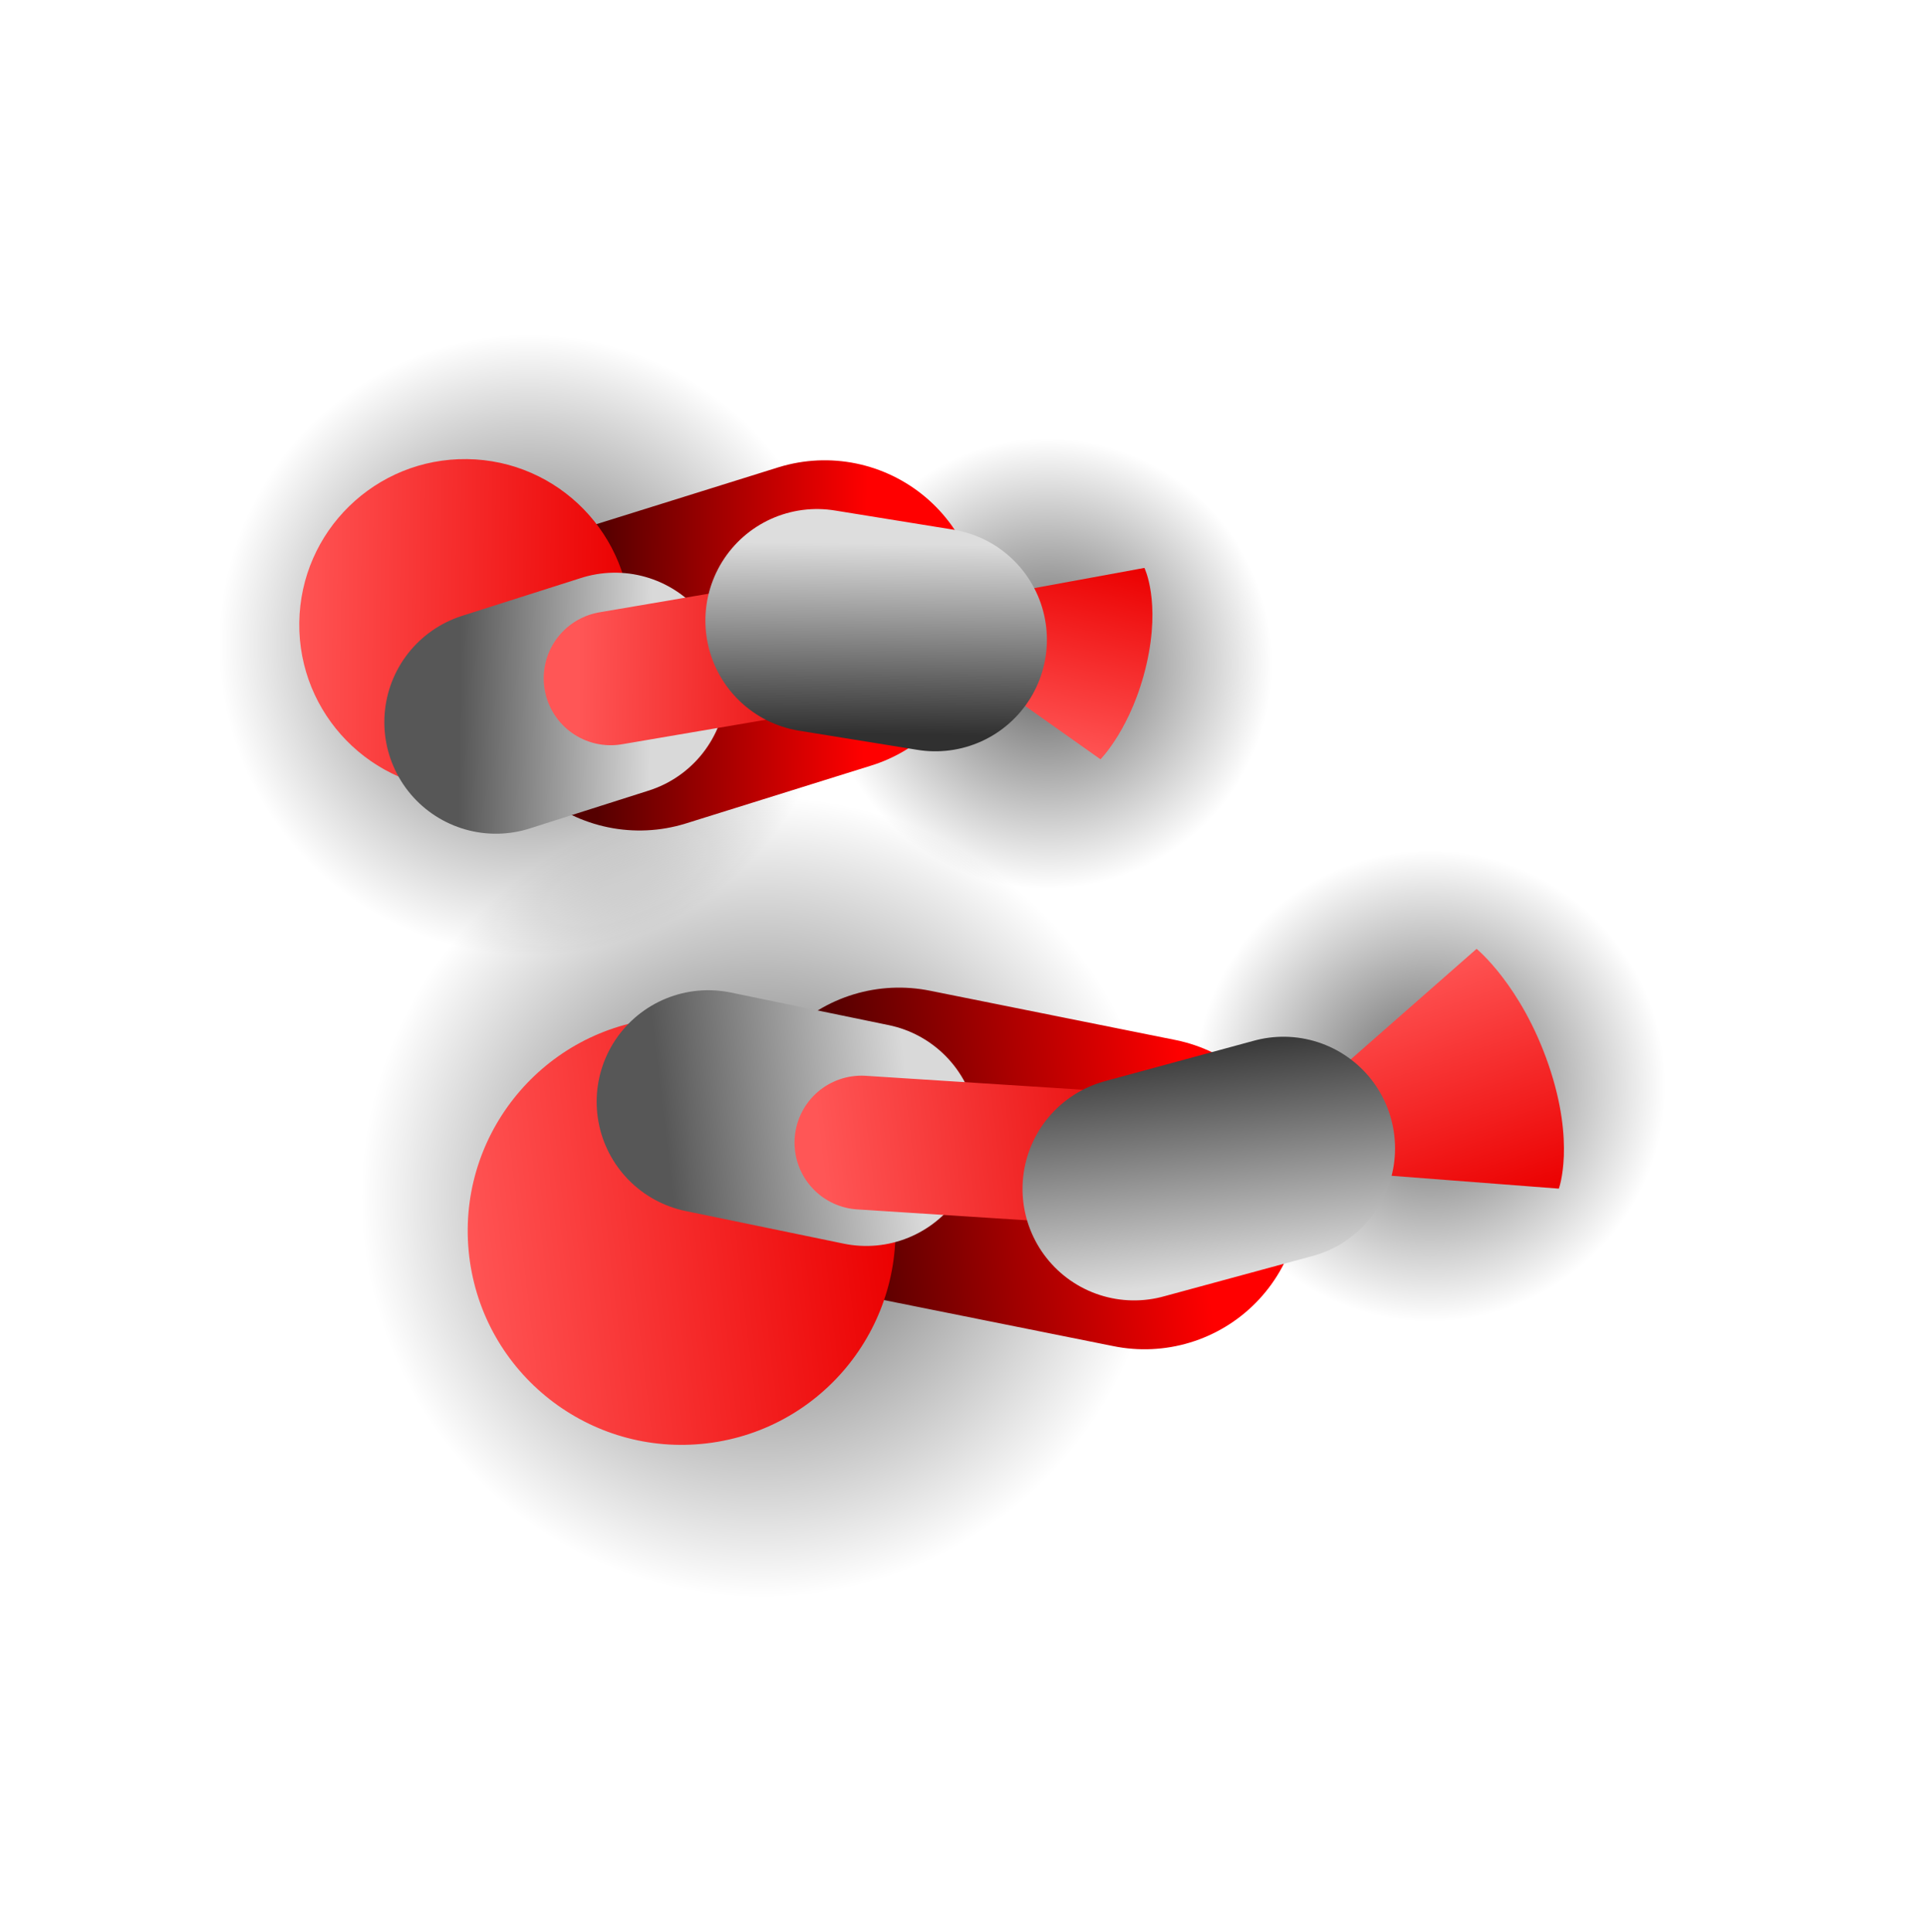 <svg version="1.1" xmlns="http://www.w3.org/2000/svg" xmlns:xlink="http://www.w3.org/1999/xlink" width="107.939" height="108.233" viewBox="0,0,107.939,108.233"><defs><radialGradient cx="277.468" cy="192.946" r="22.459" gradientUnits="userSpaceOnUse" id="color-1"><stop offset="0" stop-color="#000000" stop-opacity="0.631"/><stop offset="1" stop-color="#000000" stop-opacity="0"/></radialGradient><linearGradient x1="280.101" y1="215.25" x2="274.836" y2="170.642" gradientUnits="userSpaceOnUse" id="color-2"><stop offset="0" stop-color="#ff5454"/><stop offset="1" stop-color="#eb0000"/></linearGradient><radialGradient cx="314.902" cy="186.725" r="13.211" gradientUnits="userSpaceOnUse" id="color-3"><stop offset="0" stop-color="#000000" stop-opacity="0.631"/><stop offset="1" stop-color="#000000" stop-opacity="0"/></radialGradient><linearGradient x1="316.45" y1="199.845" x2="313.353" y2="173.604" gradientUnits="userSpaceOnUse" id="color-4"><stop offset="0" stop-color="#ff5454"/><stop offset="1" stop-color="#eb0000"/></linearGradient><linearGradient x1="282.328" y1="191.423" x2="301.515" y2="189.159" gradientUnits="userSpaceOnUse" id="color-5"><stop offset="0" stop-color="#550000"/><stop offset="1" stop-color="#ff0000"/></linearGradient><linearGradient x1="284.886" y1="193.449" x2="261.092" y2="196.257" gradientUnits="userSpaceOnUse" id="color-6"><stop offset="0" stop-color="#eb0000"/><stop offset="1" stop-color="#ff5454"/></linearGradient><linearGradient x1="271.929" y1="188.278" x2="285.633" y2="186.661" gradientUnits="userSpaceOnUse" id="color-7"><stop offset="0" stop-color="#575757"/><stop offset="1" stop-color="#d9d9d9"/></linearGradient><linearGradient x1="301.235" y1="189.049" x2="280.892" y2="191.45" gradientUnits="userSpaceOnUse" id="color-8"><stop offset="0" stop-color="#e50000"/><stop offset="1" stop-color="#ff5656"/></linearGradient><linearGradient x1="311.399" y1="181.143" x2="316.005" y2="194.577" gradientUnits="userSpaceOnUse" id="color-9"><stop offset="0" stop-color="#ff5454"/><stop offset="1" stop-color="#eb0000"/></linearGradient><linearGradient x1="301.636" y1="183.868" x2="303.253" y2="197.573" gradientUnits="userSpaceOnUse" id="color-10"><stop offset="0" stop-color="#303030"/><stop offset="1" stop-color="#dddddd"/></linearGradient><radialGradient cx="293.483" cy="163.063" r="12.621" gradientUnits="userSpaceOnUse" id="color-11"><stop offset="0" stop-color="#000000" stop-opacity="0.631"/><stop offset="1" stop-color="#000000" stop-opacity="0"/></radialGradient><linearGradient x1="293.322" y1="175.683" x2="293.645" y2="150.443" gradientUnits="userSpaceOnUse" id="color-12"><stop offset="0" stop-color="#ff5454"/><stop offset="1" stop-color="#eb0000"/></linearGradient><radialGradient cx="264.458" cy="161.991" r="17.397" gradientUnits="userSpaceOnUse" id="color-13"><stop offset="0" stop-color="#000000" stop-opacity="0.631"/><stop offset="1" stop-color="#000000" stop-opacity="0"/></radialGradient><linearGradient x1="264.68" y1="144.595" x2="264.235" y2="179.387" gradientUnits="userSpaceOnUse" id="color-14"><stop offset="0" stop-color="#ff5454"/><stop offset="1" stop-color="#eb0000"/></linearGradient><linearGradient x1="268.325" y1="162.771" x2="283.29" y2="162.962" gradientUnits="userSpaceOnUse" id="color-15"><stop offset="0" stop-color="#550000"/><stop offset="1" stop-color="#ff0000"/></linearGradient><linearGradient x1="270.131" y1="161.003" x2="251.573" y2="160.766" gradientUnits="userSpaceOnUse" id="color-16"><stop offset="0" stop-color="#eb0000"/><stop offset="1" stop-color="#ff5454"/></linearGradient><linearGradient x1="260.568" y1="166.036" x2="271.257" y2="166.172" gradientUnits="userSpaceOnUse" id="color-17"><stop offset="0" stop-color="#575757"/><stop offset="1" stop-color="#d9d9d9"/></linearGradient><linearGradient x1="283.083" y1="163.069" x2="267.216" y2="162.866" gradientUnits="userSpaceOnUse" id="color-18"><stop offset="0" stop-color="#e50000"/><stop offset="1" stop-color="#ff5656"/></linearGradient><linearGradient x1="291.567" y1="167.303" x2="294.028" y2="156.58" gradientUnits="userSpaceOnUse" id="color-19"><stop offset="0" stop-color="#ff5454"/><stop offset="1" stop-color="#eb0000"/></linearGradient><linearGradient x1="283.811" y1="167.028" x2="283.948" y2="156.339" gradientUnits="userSpaceOnUse" id="color-20"><stop offset="0" stop-color="#303030"/><stop offset="1" stop-color="#dddddd"/></linearGradient></defs><g transform="translate(-234.81,-125.884)"><g data-paper-data="{&quot;isPaintingLayer&quot;:true}" fill-rule="nonzero" stroke-linejoin="miter" stroke-miterlimit="10" stroke-dasharray="" stroke-dashoffset="0" style="mix-blend-mode: normal"><path d="M342.749,125.884v108.233h-107.939v-108.233z" data-paper-data="{&quot;index&quot;:null}" fill="none" stroke="none" stroke-width="0" stroke-linecap="butt"/><path d="M274.836,170.642c12.318,-1.454 23.482,7.353 24.936,19.671c1.454,12.318 -7.353,23.482 -19.671,24.936c-12.318,1.454 -23.482,-7.353 -24.936,-19.671c-1.454,-12.318 7.353,-23.482 19.671,-24.936z" data-paper-data="{&quot;index&quot;:null}" fill="url(#color-1)" stroke="url(#color-2)" stroke-width="0" stroke-linecap="butt"/><path d="M301.782,188.273c-0.855,-7.246 4.325,-13.813 11.572,-14.669c7.246,-0.855 13.813,4.325 14.669,11.572c0.855,7.246 -4.325,13.813 -11.572,14.669c-7.246,0.855 -13.813,-4.325 -14.669,-11.572z" data-paper-data="{&quot;index&quot;:null}" fill="url(#color-3)" stroke="url(#color-4)" stroke-width="0" stroke-linecap="butt"/><path d="M285.169,189.966l13.754,2.762" data-paper-data="{&quot;index&quot;:null}" fill="none" stroke="url(#color-5)" stroke-width="17.5" stroke-linecap="round"/><path d="M284.886,193.449c0.776,6.57 -3.922,12.525 -10.493,13.301c-6.57,0.776 -12.525,-3.922 -13.301,-10.493c-0.776,-6.57 3.922,-12.525 10.493,-13.301c6.57,-0.776 12.525,3.922 13.301,10.493z" data-paper-data="{&quot;index&quot;:null}" fill="url(#color-6)" stroke="#000000" stroke-width="0" stroke-linecap="butt"/><path d="M283.331,189.439l-8.85,-1.827" data-paper-data="{&quot;index&quot;:null}" fill="none" stroke="url(#color-7)" stroke-width="12.5" stroke-linecap="round"/><path d="M283.064,189.899l15.39,0.988" data-paper-data="{&quot;index&quot;:null}" fill="none" stroke="url(#color-8)" stroke-width="7.5" stroke-linecap="round"/><path d="M308.076,191.398l-1.069,-3.119l10.513,-9.235c0,0 2.502,2.039 4.032,6.501c1.511,4.406 0.575,6.933 0.575,6.933z" data-paper-data="{&quot;index&quot;:null}" fill="url(#color-9)" stroke="#000000" stroke-width="0" stroke-linecap="butt"/><path d="M298.336,192.49l8.366,-2.272" data-paper-data="{&quot;index&quot;:null}" fill="none" stroke="url(#color-10)" stroke-width="12.5" stroke-linecap="round"/><path d="M293.645,150.443c6.97,0.089 12.548,5.811 12.459,12.781c-0.089,6.97 -5.811,12.548 -12.781,12.459c-6.97,-0.089 -12.548,-5.811 -12.459,-12.781c0.089,-6.97 5.811,-12.548 12.781,-12.459z" fill="url(#color-11)" stroke="url(#color-12)" stroke-width="0" stroke-linecap="butt"/><path d="M247.062,161.769c0.123,-9.608 8.011,-17.296 17.618,-17.174c9.608,0.123 17.296,8.011 17.174,17.618c-0.123,9.608 -8.011,17.296 -17.618,17.174c-9.608,-0.123 -17.296,-8.011 -17.174,-17.618z" data-paper-data="{&quot;index&quot;:null}" fill="url(#color-13)" stroke="url(#color-14)" stroke-width="0" stroke-linecap="butt"/><path d="M281.005,160.422l-10.373,3.241" data-paper-data="{&quot;index&quot;:null}" fill="none" stroke="url(#color-15)" stroke-width="17.5" stroke-linecap="round"/><path d="M260.734,170.164c-5.125,-0.066 -9.226,-4.273 -9.16,-9.398c0.066,-5.125 4.273,-9.226 9.398,-9.16c5.125,0.066 9.226,4.273 9.16,9.398c-0.066,5.125 -4.273,9.226 -9.398,9.16z" data-paper-data="{&quot;index&quot;:null}" fill="url(#color-16)" stroke="#000000" stroke-width="0" stroke-linecap="butt"/><path d="M262.588,166.343l6.67,-2.124" data-paper-data="{&quot;index&quot;:null}" fill="none" stroke="url(#color-17)" stroke-width="12.5" stroke-linecap="round"/><path d="M269.015,163.886l11.777,-2.007" data-paper-data="{&quot;index&quot;:null}" fill="none" stroke="url(#color-18)" stroke-width="7.5" stroke-linecap="round"/><path d="M298.913,157.702c0,0 0.926,1.871 0.119,5.387c-0.817,3.561 -2.58,5.335 -2.58,5.335l-8.847,-6.264l0.571,-2.489z" data-paper-data="{&quot;index&quot;:null}" fill="url(#color-19)" stroke="#000000" stroke-width="0" stroke-linecap="butt"/><path d="M280.571,160.653l6.63,1.073" data-paper-data="{&quot;index&quot;:null}" fill="none" stroke="url(#color-20)" stroke-width="12.5" stroke-linecap="round"/></g></g></svg>